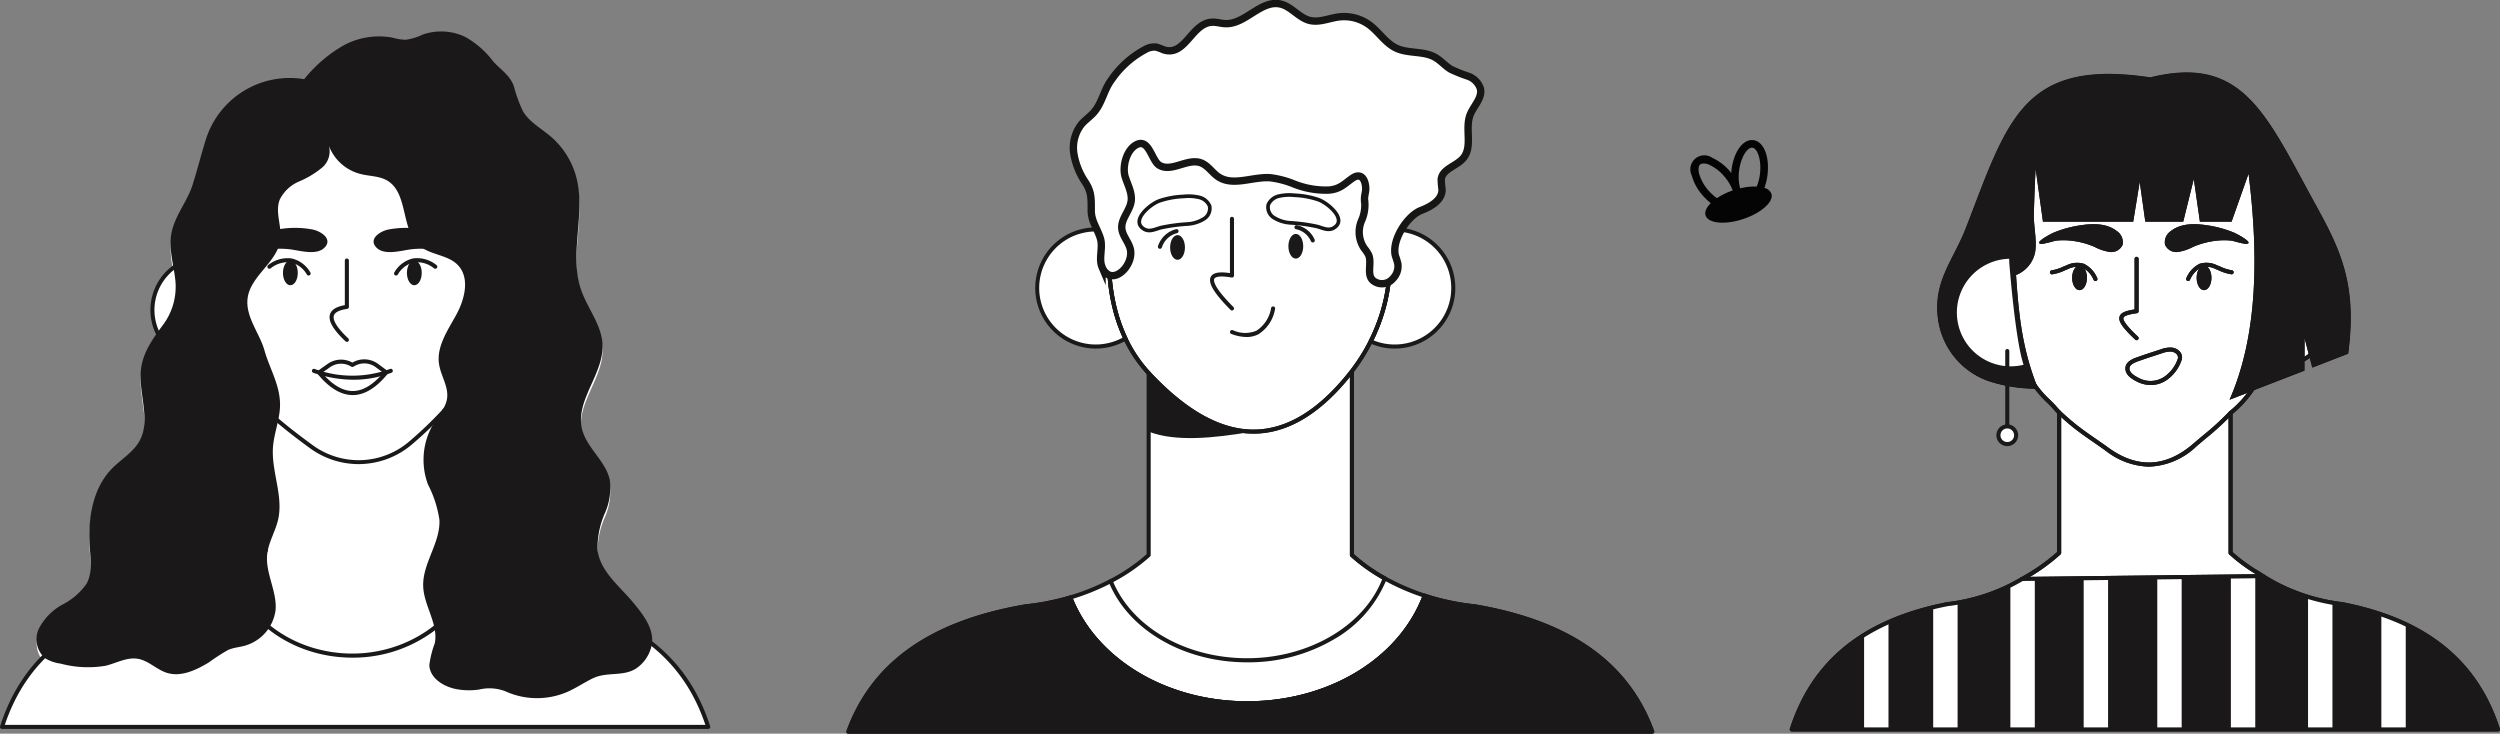 <svg xmlns="http://www.w3.org/2000/svg" width="339.205" height="99.547" viewBox="0 0 339.205 99.547">
  <rect x="0" y="0" width="339.205" height="99.547" fill="#808080" stroke="none"/>
  <g id="Group_1300" data-name="Group 1300" transform="translate(5605.833 755.267)">
    <g id="Group_1217" data-name="Group 1217" transform="translate(-5629.281 -1307.097)" style="mix-blend-mode: overlay;isolation: isolate">
      <g id="Group_933" data-name="Group 933" transform="translate(-2 296.682)">
        <g id="Group_917" data-name="Group 917">
          <path id="Path_818" data-name="Path 818" d="M121.62,353.754a22.877,22.877,0,0,0-7.69-11.339c-.045-1.814-1.322-3.442-2.468-4.842-1.89-2.309-4.6-4.317-4.941-7.281a11.693,11.693,0,0,1,1.05-5.085,8.449,8.449,0,0,0,.621-4.344c-.515-2.605-3.145-4.365-3.773-6.946-.946-3.888,2.968-7.485,2.782-11.482-.125-2.674-2.045-4.893-2.914-7.425-1.648-4.8.619-10.194-.607-15.12a11,11,0,0,0-3.491-5.655c-1.3-1.113-2.9-1.962-3.78-3.427a19.316,19.316,0,0,1-1.243-3.428c-.571-1.551-1.852-2.252-2.865-3.424a12.026,12.026,0,0,0-3.719-3.241,7.536,7.536,0,0,0-5.769-.325,8.03,8.03,0,0,1-2.328.707,7.651,7.651,0,0,1-1.827-.3,10.083,10.083,0,0,0-6.64,1.088,18.961,18.961,0,0,0-5.3,4.558,11.919,11.919,0,0,0-13.338,8.175c-.649,2.062-1.16,4.162-1.819,6.207-.741,2.3-2.447,4.205-2.868,6.615a11.725,11.725,0,0,0,.2,4.011,7.267,7.267,0,0,0-1.97,9.211,11.651,11.651,0,0,0-2.3,4.839c-.528,3.347,1.4,7.051-.235,10.02-.857,1.557-2.5,2.485-3.745,3.758-2.67,2.738-3.285,6.9-3.008,10.715.121,1.669.362,3.457-.445,4.923a9.1,9.1,0,0,1-3.342,2.855,7.821,7.821,0,0,0-3.083,3.152,3.617,3.617,0,0,0,.284,3.568,23.466,23.466,0,0,0-5.393,9.264.081.081,0,0,0,.011.072.082.082,0,0,0,.066.033h95.819a.081.081,0,0,0,.077-.105Z" fill="#fff"/>
        </g>
        <g id="Group_918" data-name="Group 918">
          <ellipse id="Ellipse_60" data-name="Ellipse 60" cx="1.006" cy="1.676" rx="1.006" ry="1.676" transform="translate(80.659 290.499)" fill="#1a1818"/>
        </g>
        <g id="Group_919" data-name="Group 919">
          <path id="Path_819" data-name="Path 819" d="M89.654,333.253a.276.276,0,0,1-.148-.043,21.516,21.516,0,0,1-3.956-3.195.279.279,0,0,1-.077-.192v-18.98a.276.276,0,0,1,.552,0v18.868a21.026,21.026,0,0,0,3.778,3.033.276.276,0,0,1-.149.509Z" fill="#1a1818"/>
        </g>
        <g id="Group_920" data-name="Group 920">
          <path id="Path_820" data-name="Path 820" d="M56.985,333.637a.276.276,0,0,1-.141-.514,21.625,21.625,0,0,0,4.4-3.412V310.772a.276.276,0,0,1,.553,0v19.051a.276.276,0,0,1-.078.192,22.088,22.088,0,0,1-4.59,3.583A.278.278,0,0,1,56.985,333.637Z" fill="#1a1818"/>
        </g>
        <g id="Group_921" data-name="Group 921">
          <path id="Path_821" data-name="Path 821" d="M74.113,318.12A11.2,11.2,0,0,1,67.562,316c-1.772-1.284-3.344-2.508-4.673-3.639-.55-.466-1.076-.933-1.561-1.387-.1-.094-.33-.341-.624-.685a30.733,30.733,0,0,1-4.216-6.621,22.536,22.536,0,0,1-2.284-9.741l-.057-3.828-.268-14.171a.277.277,0,0,1,.553-.01L54.7,290.09l.057,3.835a22.013,22.013,0,0,0,2.233,9.509,30.065,30.065,0,0,0,4.136,6.5c.3.348.51.574.581.641.478.447,1,.908,1.541,1.369,1.318,1.122,2.879,2.337,4.639,3.612a10.553,10.553,0,0,0,13.155-.567,52.419,52.419,0,0,0,4.5-4.327l.094-.1a22.86,22.86,0,0,0,4.42-7.027,32.266,32.266,0,0,0,2.247-9.616l.056-3.847.268-14.151a.276.276,0,0,1,.276-.271h.005a.276.276,0,0,1,.271.281l-.267,14.15-.057,3.855v.019a32.809,32.809,0,0,1-2.287,9.791,23.425,23.425,0,0,1-4.533,7.2c-.037.038-.065.067-.082.086A53.126,53.126,0,0,1,81.4,315.4a11.18,11.18,0,0,1-6.815,2.707C74.429,318.117,74.271,318.12,74.113,318.12Z" fill="#1a1818"/>
        </g>
        <g id="Group_922" data-name="Group 922">
          <path id="Path_822" data-name="Path 822" d="M121.543,354.054H25.724a.276.276,0,0,1-.263-.36c3-9.353,9.989-14.976,21.363-17.19l.02,0a25.641,25.641,0,0,0,5.232-1.185,25.178,25.178,0,0,0,4.768-2.192.274.274,0,0,1,.235-.023.28.28,0,0,1,.166.167c2.247,6.313,8.681,10.554,16.01,10.554,7.413,0,14.048-4.495,16.136-10.93a.276.276,0,0,1,.411-.148,24.908,24.908,0,0,0,4.719,2.333,25.718,25.718,0,0,0,5.9,1.424l.02,0c11.374,2.214,18.362,7.837,21.365,17.19a.276.276,0,0,1-.263.36ZM26.1,353.5h95.056c-3-8.925-9.812-14.309-20.815-16.454A26.224,26.224,0,0,1,94.33,335.6a25.425,25.425,0,0,1-4.526-2.2,16.029,16.029,0,0,1-6.065,7.779,18.368,18.368,0,0,1-10.484,3.2c-7.441,0-13.992-4.249-16.415-10.608a25.763,25.763,0,0,1-4.586,2.073,26.152,26.152,0,0,1-5.335,1.209C35.915,339.193,29.1,344.578,26.1,353.5Z" fill="#1a1818"/>
        </g>
        <g id="Group_923" data-name="Group 923">
          <path id="Path_823" data-name="Path 823" d="M53.326,304.686a7.475,7.475,0,1,1,1.139-14.864.277.277,0,0,1,.234.269l.057,3.834a22.013,22.013,0,0,0,2.233,9.509.277.277,0,0,1-.119.361A7.5,7.5,0,0,1,53.326,304.686Zm0-14.4a6.923,6.923,0,1,0,3.051,13.138,22.412,22.412,0,0,1-2.173-9.5l-.054-3.59A7.01,7.01,0,0,0,53.326,290.289Z" fill="#1a1818"/>
        </g>
        <g id="Group_924" data-name="Group 924">
          <path id="Path_824" data-name="Path 824" d="M72.513,301.532a.275.275,0,0,1-.189-.075c-1.689-1.592-2.376-2.791-2.1-3.665.2-.632.859-1.038,2.011-1.24V290.5a.276.276,0,0,1,.552,0v6.289a.276.276,0,0,1-.237.273c-1.053.151-1.659.453-1.8.9s.085,1.337,1.951,3.1a.276.276,0,0,1-.19.477Z" fill="#1a1818"/>
        </g>
        <g id="Group_925" data-name="Group 925">
          <path id="Path_825" data-name="Path 825" d="M73.413,306.674a17.137,17.137,0,0,1-5.456-.947.276.276,0,0,1,.175-.524,14.768,14.768,0,0,0,10.241,0,.276.276,0,0,1,.195.517A14.5,14.5,0,0,1,73.413,306.674Z" fill="#1a1818"/>
        </g>
        <g id="Group_926" data-name="Group 926">
          <path id="Path_826" data-name="Path 826" d="M73.305,308.753c-1.6,0-3.208-.974-4.783-2.895a.283.283,0,0,1-.06-.213.277.277,0,0,1,.115-.188l1.333-.938a3.146,3.146,0,0,1,3.353-.174l.093-.051a3.162,3.162,0,0,1,3.4.233l1.254.934a.274.274,0,0,1,.05.395c-1.556,1.919-3.154,2.893-4.75,2.9Zm-4.164-3.017c1.4,1.636,2.8,2.465,4.164,2.465h.009c1.361,0,2.753-.835,4.138-2.471l-1.021-.76a2.609,2.609,0,0,0-2.809-.192l-.231.127a.278.278,0,0,1-.28-.008,2.6,2.6,0,0,0-2.883.074Z" fill="#1a1818"/>
        </g>
        <g id="Group_927" data-name="Group 927">
          <path id="Path_827" data-name="Path 827" d="M79.189,292.531a.271.271,0,0,1-.151-.045.276.276,0,0,1-.08-.382,3.941,3.941,0,0,1,2.539-1.892,4.164,4.164,0,0,1,3.171.9.276.276,0,0,1-.323.448,3.626,3.626,0,0,0-2.748-.806,3.409,3.409,0,0,0-2.177,1.651A.277.277,0,0,1,79.189,292.531Z" fill="#1a1818"/>
        </g>
        <g id="Group_928" data-name="Group 928">
          <ellipse id="Ellipse_61" data-name="Ellipse 61" cx="1.006" cy="1.676" rx="1.006" ry="1.676" transform="translate(63.84 290.499)" fill="#1a1818"/>
        </g>
        <g id="Group_929" data-name="Group 929">
          <path id="Path_828" data-name="Path 828" d="M67.321,292.531a.277.277,0,0,1-.231-.124,3.409,3.409,0,0,0-2.177-1.651,3.626,3.626,0,0,0-2.748.806.276.276,0,1,1-.323-.448,4.163,4.163,0,0,1,3.171-.9,3.941,3.941,0,0,1,2.539,1.892.276.276,0,0,1-.08.382A.271.271,0,0,1,67.321,292.531Z" fill="#1a1818"/>
        </g>
        <g id="Group_930" data-name="Group 930">
          <path id="Path_829" data-name="Path 829" d="M81.342,288.962a11.868,11.868,0,0,1,4.8.477,1.372,1.372,0,0,0,1.07.053.871.871,0,0,0,.223-1.16,2.257,2.257,0,0,0-1-.821,12.79,12.79,0,0,0-8.3-1.22c-1.093.219-2.785,1.287-1.584,2.474C77.667,289.87,80.012,289.1,81.342,288.962Z" fill="#1a1818"/>
        </g>
        <g id="Group_931" data-name="Group 931">
          <path id="Path_830" data-name="Path 830" d="M64.669,288.962a11.872,11.872,0,0,0-4.8.477,1.372,1.372,0,0,1-1.07.053.872.872,0,0,1-.223-1.16,2.26,2.26,0,0,1,1-.821,12.787,12.787,0,0,1,8.3-1.22c1.094.219,2.785,1.287,1.584,2.474C68.344,289.87,66,289.1,64.669,288.962Z" fill="#1a1818"/>
        </g>
        <g id="Group_932" data-name="Group 932">
          <path id="Path_831" data-name="Path 831" d="M111.462,337.023c-1.89-2.309-4.6-4.317-4.941-7.281a11.693,11.693,0,0,1,1.05-5.085,8.449,8.449,0,0,0,.621-4.344c-.515-2.6-3.145-4.365-3.773-6.946-.946-3.888,2.968-7.485,2.782-11.482-.125-2.674-2.045-4.893-2.914-7.425-1.648-4.8.619-10.194-.607-15.12a11,11,0,0,0-3.491-5.655c-1.3-1.113-2.9-1.962-3.78-3.427a19.315,19.315,0,0,1-1.243-3.428c-.571-1.551-1.852-2.252-2.865-3.424a12.026,12.026,0,0,0-3.719-3.241,7.536,7.536,0,0,0-5.769-.325,8.03,8.03,0,0,1-2.328.707,7.65,7.65,0,0,1-1.827-.3,10.083,10.083,0,0,0-6.64,1.088,18.961,18.961,0,0,0-5.3,4.558,11.919,11.919,0,0,0-13.338,8.175c-.649,2.062-1.16,4.162-1.819,6.207-.741,2.295-2.447,4.2-2.868,6.615-.363,2.082.327,4.186.547,6.288a8.636,8.636,0,0,1-1.623,5.981c-1.309,1.764-2.658,3.622-3,5.792-.528,3.347,1.4,7.051-.235,10.02-.857,1.557-2.5,2.485-3.745,3.758-2.67,2.738-3.285,6.9-3.008,10.715.121,1.669.362,3.457-.445,4.923a9.1,9.1,0,0,1-3.342,2.855,7.82,7.82,0,0,0-3.083,3.152,3.4,3.4,0,0,0,.78,4.061,5.159,5.159,0,0,0,2.124.751,14.282,14.282,0,0,0,6.132.291c1.46-.362,2.884-1.193,4.366-.94,1.44.246,2.53,1.461,3.924,1.9,1.931.609,3.977-.374,5.712-1.417a26.09,26.09,0,0,1,2.6-1.684c.865-.385,1.834-.372,2.718-.726a5.8,5.8,0,0,0,3.723-4.673c.222-2.562-1.41-5.027-1.136-7.584.176-1.648,1.125-3.115,1.487-4.732.723-3.223-.949-6.534-.7-9.827.137-1.812.852-3.546.946-5.361.147-2.844-1.375-5.15-2.111-7.767-.651-2.318-2.635-4.579-2.272-7.119.43-3.01,4.015-4.816,4.428-7.829.25-1.829-.748-3.766-.076-5.486a5.18,5.18,0,0,1,2.621-2.46,12.583,12.583,0,0,0,3.135-1.889,2.9,2.9,0,0,0,.788-3.326,6.2,6.2,0,0,0,4.458,4.207c1.191.3,2.495.257,3.558.87,2.938,1.7,1.815,6.7,4.414,8.878,1.485,1.246,3.8,1.189,5.163,2.57,1.695,1.721.986,4.625-.17,6.746s-2.706,4.313-2.356,6.7c.234,1.6,1.317,3.075,1.094,4.673-.187,1.334-1.232,2.357-1.9,3.524a9.6,9.6,0,0,0-.692,8.162,15.2,15.2,0,0,1,1.553,4.8c.15,3.128-2.335,5.928-2.2,9.057.112,2.636,2.082,5.089,1.571,7.678A13.027,13.027,0,0,0,83.7,345.4c.08,1.811,2.018,2.974,3.806,3.275a9.546,9.546,0,0,0,2.932.036,5.973,5.973,0,0,1,3.947.391,10.367,10.367,0,0,0,8.045-.078c1.194-.524,2.277-1.272,3.452-1.839,1.926-.929,4.121-.194,5.882-1.341a5.014,5.014,0,0,0,2-2.733C114.468,340.8,112.865,338.738,111.462,337.023Z" fill="#1a1818"/>
        </g>
      </g>
      <g id="Group_1033" data-name="Group 1033" transform="translate(-641.899 417)">
        <g id="Group_1010" data-name="Group 1010">
          <path id="Path_899" data-name="Path 899" d="M865.447,217.1a32.924,32.924,0,0,1-6.788-1.439,30.41,30.41,0,0,1-5.431-2.359,23.9,23.9,0,0,1-4.445-3.153V185.455h-.214a25.321,25.321,0,0,0,2.753-4.307,7.944,7.944,0,1,0,4.149-15.138,6.147,6.147,0,0,1,2.711-2.636c1.31-.5,2.8-1.365,2.826-2.769a13.719,13.719,0,0,1-.116-1.453c.177-1.42,2.1-1.778,3.013-2.883,1.27-1.542.193-3.946.893-5.816.457-1.222,1.677-2.278,1.419-3.556a2.661,2.661,0,0,0-1.688-1.729,19.369,19.369,0,0,1-2.331-.934c-.771-.458-1.358-1.182-2.138-1.623-1.583-.9-3.631-.47-5.276-1.246-1.456-.687-2.342-2.187-3.634-3.148a5.793,5.793,0,0,0-4.124-1.089c-1.342.166-2.682.806-3.994.474-1.479-.374-2.472-1.891-3.962-2.223-2.644-.588-4.769,2.78-7.475,2.665-.558-.024-1.1-.2-1.662-.2-2.907-.012-3.7,4.717-6.7,3.754a8.606,8.606,0,0,0-1-.373,2.488,2.488,0,0,0-1.528.342,12.927,12.927,0,0,0-4.547,4.083c-1.033,1.359-1.259,3.127-2.391,4.423-.514.588-1.181,1.03-1.687,1.625a5.149,5.149,0,0,0-1.032,3.984,9.684,9.684,0,0,0,1.57,3.9c.859,1.342.786,2.252.79,3.852a6.031,6.031,0,0,0,.756,2.534c-.047,0-.094,0-.141,0a7.944,7.944,0,1,0,4.022,14.795,18.52,18.52,0,0,0,3.155,4.7v24.691a24.481,24.481,0,0,1-5.159,3.537,30.951,30.951,0,0,1-5.487,2.217c-.271.081-.544.157-.821.232-.076.021-.153.04-.23.06-.2.054-.408.1-.614.155l-.273.065c-.2.046-.393.089-.591.132l-.293.062c-.185.038-.373.073-.561.108-.337.063-.676.122-1.019.175l-.127.019c-.2.029-.39.056-.587.082l-.183.024q-.359.045-.721.083c-.3.052-.593.1-.886.16l-.188.035c-.271.052-.541.1-.807.159l-.057.011-.057.012q-.531.111-1.048.229l-.1.021q-.523.121-1.031.25l-.121.03c-.332.085-.658.173-.981.263l-.133.037c-.318.089-.631.182-.94.276l-.138.042q-.459.143-.9.292l-.134.045q-.445.151-.878.309l-.123.045c-.289.107-.575.217-.856.328l-.108.044q-.426.171-.839.349l-.085.037c-.281.123-.558.247-.83.375l-.055.026q-.422.2-.828.4l-.014.007q-.837.425-1.615.884l-.024.014c-.25.147-.494.3-.734.45l-.051.032c-.233.148-.462.3-.687.453l-.065.045c-.221.151-.437.3-.65.461l-.071.052q-.315.232-.618.472l-.071.056c-.2.16-.4.321-.591.485l-.067.057c-.193.165-.383.333-.569.5l-.057.053c-.188.172-.371.346-.551.523l-.044.043c-.183.181-.363.364-.538.549l-.024.025q-.549.582-1.047,1.192l0,0q-.243.3-.475.6l-.027.035q-.222.294-.434.594l-.041.058c-.137.2-.271.393-.4.592l-.047.072c-.128.2-.252.4-.373.6l-.05.081c-.12.2-.236.4-.35.6l-.047.086c-.113.2-.223.407-.329.613l-.044.085q-.159.312-.311.628l-.037.078c-.1.215-.2.431-.295.649l-.028.064q-.145.336-.282.677l-.016.04q-.141.354-.273.714H889.527C886.466,225.725,879.471,219.5,865.447,217.1Z" fill="#fff"/>
        </g>
        <g id="Group_1032" data-name="Group 1032">
          <g id="Group_1011" data-name="Group 1011">
            <path id="Path_900" data-name="Path 900" d="M832.513,176.958a.274.274,0,0,1-.2-.081c-2.25-2.257-3.1-3.681-2.686-4.481.3-.569,1.129-.732,2.6-.508v-7.362a.276.276,0,1,1,.552,0v7.688a.276.276,0,0,1-.324.272c-1.864-.332-2.259.005-2.343.165-.128.245-.132,1.109,2.587,3.836a.276.276,0,0,1-.2.471Z" fill="#1a1818"/>
          </g>
          <g id="Group_1012" data-name="Group 1012">
            <path id="Path_901" data-name="Path 901" d="M834.484,180.556a6.011,6.011,0,0,1-2.067-.416.276.276,0,0,1,.192-.518,3.944,3.944,0,0,0,3.229.07,4.523,4.523,0,0,0,1.977-3.079.276.276,0,0,1,.535.138,5.035,5.035,0,0,1-2.256,3.431A3.431,3.431,0,0,1,834.484,180.556Z" fill="#1a1818"/>
          </g>
          <g id="Group_1013" data-name="Group 1013">
            <ellipse id="Ellipse_70" data-name="Ellipse 70" cx="1.006" cy="1.676" rx="1.006" ry="1.676" transform="translate(840.159 166.566)" fill="#1a1818"/>
          </g>
          <g id="Group_1014" data-name="Group 1014">
            <ellipse id="Ellipse_71" data-name="Ellipse 71" cx="1.006" cy="1.676" rx="1.006" ry="1.676" transform="translate(824.112 166.728)" fill="#1a1818"/>
          </g>
          <g id="Group_1015" data-name="Group 1015">
            <path id="Path_902" data-name="Path 902" d="M826.484,165.224a4.764,4.764,0,0,0,2.192-.688,1.644,1.644,0,0,0,.783-1.777,2.053,2.053,0,0,0-1.479-1.165,6.454,6.454,0,0,0-2.088-.106,11.454,11.454,0,0,0-3.3.62c-1.236.476-3.93,2.709-1.98,3.827.72.413,1.524-.028,2.234-.215A23.731,23.731,0,0,1,826.484,165.224Z" fill="#fff" stroke="#161615" stroke-miterlimit="10" stroke-width="0.5"/>
          </g>
          <g id="Group_1016" data-name="Group 1016">
            <path id="Path_903" data-name="Path 903" d="M840.409,165.062a4.76,4.76,0,0,1-2.191-.688,1.644,1.644,0,0,1-.784-1.777,2.056,2.056,0,0,1,1.479-1.165,6.455,6.455,0,0,1,2.088-.106,11.448,11.448,0,0,1,3.3.62c1.237.476,3.931,2.709,1.981,3.827-.721.413-1.524-.028-2.235-.215A23.715,23.715,0,0,0,840.409,165.062Z" fill="#fff" stroke="#161615" stroke-miterlimit="10" stroke-width="0.5"/>
          </g>
          <g id="Group_1017" data-name="Group 1017">
            <path id="Path_904" data-name="Path 904" d="M822.729,168.588a.291.291,0,0,1-.082-.012.277.277,0,0,1-.182-.346,3.453,3.453,0,0,1,2.454-2.3.276.276,0,1,1,.129.537,2.892,2.892,0,0,0-2.055,1.929A.277.277,0,0,1,822.729,168.588Z" fill="#1a1818"/>
          </g>
          <g id="Group_1018" data-name="Group 1018">
            <path id="Path_905" data-name="Path 905" d="M843.471,167.73a.276.276,0,0,1-.255-.169,2.809,2.809,0,0,0-2.012-1.629.276.276,0,0,1,.1-.543,3.331,3.331,0,0,1,2.418,1.958.276.276,0,0,1-.148.361A.269.269,0,0,1,843.471,167.73Z" fill="#1a1818"/>
          </g>
          <g id="Group_1019" data-name="Group 1019">
            <path id="Path_906" data-name="Path 906" d="M889.527,234.1H780.456c2.915-7.981,9.405-14.012,22.14-16.639q.945-.2,1.938-.365,1.2-.123,2.346-.327a33.26,33.26,0,0,0,3.674-.87c3.272,8.329,12.783,14.354,24.006,14.354a29.779,29.779,0,0,0,10.4-1.84,26.956,26.956,0,0,0,3.936-1.831,21.589,21.589,0,0,0,9.764-10.925,32.924,32.924,0,0,0,6.788,1.439C879.471,219.5,886.466,225.725,889.527,234.1Z" fill="#1a1818"/>
          </g>
          <g id="Group_1020" data-name="Group 1020">
            <path id="Path_907" data-name="Path 907" d="M853.227,213.575a.274.274,0,0,1-.134-.035,24.091,24.091,0,0,1-4.5-3.19.276.276,0,0,1-.09-.2V185.455a.276.276,0,0,1,.552,0v24.568a23.687,23.687,0,0,0,4.3,3.035.276.276,0,0,1-.135.517Z" fill="#1a1818"/>
          </g>
          <g id="Group_1021" data-name="Group 1021">
            <path id="Path_908" data-name="Path 908" d="M816.041,213.959a.276.276,0,0,1-.128-.521,24.479,24.479,0,0,0,5.011-3.415V185.455a.276.276,0,0,1,.552,0v24.691a.274.274,0,0,1-.09.2,24.931,24.931,0,0,1-5.218,3.578A.277.277,0,0,1,816.041,213.959Z" fill="#1a1818"/>
          </g>
          <g id="Group_1022" data-name="Group 1022">
            <path id="Path_909" data-name="Path 909" d="M834.561,230.53a29.068,29.068,0,0,1-15.129-4.094A21.6,21.6,0,0,1,810.3,216a.277.277,0,0,1,.178-.366,30.7,30.7,0,0,0,5.438-2.2.277.277,0,0,1,.384.142c2.56,6.318,9.9,10.564,18.264,10.564,8.459,0,16.029-4.5,18.408-10.941a.276.276,0,0,1,.393-.145,30.111,30.111,0,0,0,5.383,2.338.272.272,0,0,1,.163.143.278.278,0,0,1,.01.217,21.762,21.762,0,0,1-9.107,10.6A29.024,29.024,0,0,1,834.561,230.53Zm-23.638-14.453c3.428,8.327,12.882,13.9,23.638,13.9,10.9,0,20.4-5.673,23.736-14.147a30.765,30.765,0,0,1-4.925-2.136,16.5,16.5,0,0,1-6.912,7.813,22.948,22.948,0,0,1-11.9,3.189c-8.464,0-15.916-4.259-18.66-10.63A31.276,31.276,0,0,1,810.923,216.077Z" fill="#1a1818"/>
          </g>
          <g id="Group_1023" data-name="Group 1023">
            <path id="Path_910" data-name="Path 910" d="M835.428,193.666h-.135c-4.59-.05-9.4-2.749-14.3-8.022a18.782,18.782,0,0,1-3.2-4.77,22.251,22.251,0,0,1-1.389-3.823,26.48,26.48,0,0,1-.85-6.752V148.272a.277.277,0,0,1,.276-.277h38.1a.276.276,0,0,1,.276.277V170.3a24.094,24.094,0,0,1-1.083,7.124,24.99,24.99,0,0,1-1.558,3.851,25.8,25.8,0,0,1-2.783,4.354C844.568,190.962,840.074,193.666,835.428,193.666Zm-19.319-45.118V170.3a25.909,25.909,0,0,0,.832,6.61,21.683,21.683,0,0,0,1.354,3.728,18.249,18.249,0,0,0,3.108,4.632c4.788,5.156,9.464,7.8,13.9,7.845h.128c4.47,0,8.818-2.633,12.925-7.829a25.02,25.02,0,0,0,2.723-4.26,24.364,24.364,0,0,0,1.524-3.765,23.53,23.53,0,0,0,1.059-6.961v-21.75Z" fill="#1a1818"/>
          </g>
          <g id="Group_1024" data-name="Group 1024">
            <path id="Path_911" data-name="Path 911" d="M814.023,182.125A8.22,8.22,0,1,1,815.9,165.9a.275.275,0,0,1,.213.268V170.3a25.909,25.909,0,0,0,.832,6.61,21.683,21.683,0,0,0,1.354,3.728.277.277,0,0,1-.11.357A8.206,8.206,0,0,1,814.023,182.125Zm0-15.889a7.668,7.668,0,1,0,3.664,14.4,22.418,22.418,0,0,1-1.28-3.59,26.48,26.48,0,0,1-.85-6.752V166.39A7.7,7.7,0,0,0,814.023,166.236Z" fill="#1a1818"/>
          </g>
          <g id="Group_1025" data-name="Group 1025">
            <path id="Path_912" data-name="Path 912" d="M854.586,182.125a8.133,8.133,0,0,1-3.378-.725.277.277,0,0,1-.132-.376,24.457,24.457,0,0,0,1.523-3.765,23.53,23.53,0,0,0,1.059-6.961v-4.312a.276.276,0,0,1,.253-.275c.216-.018.443-.027.675-.027a8.22,8.22,0,0,1,0,16.441ZM851.7,181.01a7.6,7.6,0,0,0,2.887.562,7.668,7.668,0,0,0,0-15.336c-.128,0-.253,0-.376.009V170.3a24.094,24.094,0,0,1-1.083,7.124A24.928,24.928,0,0,1,851.7,181.01Z" fill="#1a1818"/>
          </g>
          <g id="Group_1026" data-name="Group 1026">
            <path id="Path_913" data-name="Path 913" d="M835.3,193.391c-5.431.923-10.5,1.4-14.1,0v-7.936c4.845,5.218,9.552,7.884,14.1,7.934Z" fill="#1a1818"/>
          </g>
          <g id="Group_1027" data-name="Group 1027">
            <path id="Path_914" data-name="Path 914" d="M889.527,234.377H780.456a.276.276,0,0,1-.259-.371c3.415-9.35,11.36-14.969,24.29-17.181l.019,0a32.707,32.707,0,0,0,5.969-1.188.276.276,0,0,1,.336.164c3.331,8.481,12.875,14.178,23.75,14.178,11.015,0,20.6-5.793,23.84-14.416a.276.276,0,0,1,.344-.165,32.668,32.668,0,0,0,6.731,1.427l.018,0c12.929,2.211,20.876,7.831,24.292,17.181a.276.276,0,0,1-.259.371Zm-108.673-.553H889.129c-3.417-8.922-11.181-14.307-23.719-16.453a33.255,33.255,0,0,1-6.587-1.37,21.838,21.838,0,0,1-9.012,10.36,29.989,29.989,0,0,1-30.379.075,21.661,21.661,0,0,1-9.041-10.2,33.335,33.335,0,0,1-5.819,1.135C792.032,219.518,784.269,224.9,780.854,233.824Z" fill="#1a1818"/>
          </g>
          <g id="Group_1028" data-name="Group 1028">
            <path id="Path_915" data-name="Path 915" d="M853.227,213.575a.274.274,0,0,1-.134-.035,24.091,24.091,0,0,1-4.5-3.19.276.276,0,0,1-.09-.2V185.455a.276.276,0,0,1,.552,0v24.568a23.687,23.687,0,0,0,4.3,3.035.276.276,0,0,1-.135.517Z" fill="#1a1818"/>
          </g>
          <g id="Group_1029" data-name="Group 1029">
            <path id="Path_916" data-name="Path 916" d="M835.428,193.666h-.135c-4.59-.05-9.4-2.749-14.3-8.022a18.782,18.782,0,0,1-3.2-4.77,22.251,22.251,0,0,1-1.389-3.823,26.48,26.48,0,0,1-.85-6.752V148.272a.277.277,0,0,1,.276-.277h38.1a.276.276,0,0,1,.276.277V170.3a24.094,24.094,0,0,1-1.083,7.124,24.99,24.99,0,0,1-1.558,3.851,25.8,25.8,0,0,1-2.783,4.354C844.568,190.962,840.074,193.666,835.428,193.666Zm-19.319-45.118V170.3a25.909,25.909,0,0,0,.832,6.61,21.683,21.683,0,0,0,1.354,3.728,18.249,18.249,0,0,0,3.108,4.632c4.788,5.156,9.464,7.8,13.9,7.845h.128c4.47,0,8.818-2.633,12.925-7.829a25.02,25.02,0,0,0,2.723-4.26,24.364,24.364,0,0,0,1.524-3.765,23.53,23.53,0,0,0,1.059-6.961v-21.75Z" fill="#1a1818"/>
          </g>
          <g id="Group_1030" data-name="Group 1030">
            <path id="Path_917" data-name="Path 917" d="M889.527,234.377H780.456a.276.276,0,0,1-.259-.371c3.415-9.35,11.36-14.969,24.29-17.181l.019,0a32.707,32.707,0,0,0,5.969-1.188.276.276,0,0,1,.336.164c3.331,8.481,12.875,14.178,23.75,14.178,11.015,0,20.6-5.793,23.84-14.416a.276.276,0,0,1,.344-.165,32.668,32.668,0,0,0,6.731,1.427l.018,0c12.929,2.211,20.876,7.831,24.292,17.181a.276.276,0,0,1-.259.371Zm-108.673-.553H889.129c-3.417-8.922-11.181-14.307-23.719-16.453a33.255,33.255,0,0,1-6.587-1.37,21.838,21.838,0,0,1-9.012,10.36,29.989,29.989,0,0,1-30.379.075,21.661,21.661,0,0,1-9.041-10.2,33.335,33.335,0,0,1-5.819,1.135C792.032,219.518,784.269,224.9,780.854,233.824Z" fill="#1a1818"/>
          </g>
          <g id="Group_1031" data-name="Group 1031">
            <path id="Path_918" data-name="Path 918" d="M815.729,172.1c1.436.73,3.471-1.66,2.963-3.547-.259-.962-1.064-1.75-1.137-2.744-.1-1.3,1.075-2.358,1.266-3.644.168-1.133-.444-2.215-.794-3.306-.439-1.364.132-3.681,1.521-4.4,1.706-.883,2.042,2.16,3.1,2.793,1.657.993,3.817-.988,5.632-.33.961.348,1.525,1.339,2.375,1.9,1.987,1.32,4.627-.03,7.008.12a12.554,12.554,0,0,1,3.247.847,11.723,11.723,0,0,0,4.749.831c1.542-.131,2.11-.865,3.193-1.614,1.161-.8,1.727.148,1.8,1.289.035.54-.187,1.053-.166,1.606a5.264,5.264,0,0,1-.424,2.917,3.925,3.925,0,0,0,.367,3.679,5.5,5.5,0,0,1,.607.9c.485,1.1-.295,2.639.577,3.47a1.918,1.918,0,0,0,2.727-.238,2.39,2.39,0,0,0,.67-2.011,9.4,9.4,0,0,0-.314-1.023c-.6-2.047,1.524-5.466,3.488-6.224,1.31-.5,2.8-1.365,2.826-2.769a13.719,13.719,0,0,1-.116-1.453c.177-1.42,2.1-1.778,3.013-2.883,1.27-1.542.193-3.946.893-5.816.457-1.222,1.677-2.278,1.419-3.556a2.661,2.661,0,0,0-1.688-1.729,19.369,19.369,0,0,1-2.331-.934c-.771-.458-1.358-1.182-2.138-1.623-1.583-.9-3.631-.47-5.276-1.246-1.456-.687-2.342-2.187-3.634-3.148a5.793,5.793,0,0,0-4.124-1.089c-1.342.166-2.682.806-3.994.474-1.479-.374-2.472-1.891-3.962-2.223-2.644-.588-4.769,2.78-7.475,2.665-.558-.024-1.1-.2-1.662-.2-2.907-.012-3.7,4.717-6.7,3.754a8.606,8.606,0,0,0-1-.373,2.488,2.488,0,0,0-1.528.342,12.927,12.927,0,0,0-4.547,4.083c-1.033,1.359-1.259,3.127-2.391,4.423-.514.588-1.181,1.03-1.687,1.625a5.149,5.149,0,0,0-1.032,3.984,9.684,9.684,0,0,0,1.57,3.9c.859,1.342.785,2.252.79,3.852,0,1.418.873,2.484,1.252,3.789.354,1.22-.266,2.705.211,3.837A1.957,1.957,0,0,0,815.729,172.1Z" fill="#fff" stroke="#161615" stroke-miterlimit="10" stroke-width="1"/>
          </g>
        </g>
      </g>
      <g id="Group_1103" data-name="Group 1103" transform="translate(-640.781 416)">
        <g id="Group_1052" data-name="Group 1052">
          <path id="Path_934" data-name="Path 934" d="M1003.311,234.752c-2.989-9.309-9.948-14.907-21.289-17.114a25.826,25.826,0,0,1-5.926-1.43,25.049,25.049,0,0,1-4.738-2.342l0,0-.566-.358a22.34,22.34,0,0,1-3.751-2.725V191.937c.037-.032.09-.075.15-.123a12.515,12.515,0,0,0,2.654-2.948l7.075-2.739v-1.4a7.286,7.286,0,0,0,.669-.427l.37,1.431,4.89-1.893c1.269-9.509-1.111-14.21-4.439-20.267-6.746-12.273-9.848-20.354-22.425-17.244-17.383-2.614-19.4,5.909-25.034,20.435-1.707,4.4-4.437,7.182-3.794,12.291a10.387,10.387,0,0,0,6.98,8.54,17.872,17.872,0,0,0,2.284.6v5.332l0,.015a1.361,1.361,0,1,0,.318,0l0-.015v-5.271a21.245,21.245,0,0,0,3.694.331,16.509,16.509,0,0,0,1.661,1.833c.3.3.569.559.795.825.273.321.463.524.563.625v18.918a26.25,26.25,0,0,1-4.939,3.464h0a25.16,25.16,0,0,1-4.789,2.2,25.851,25.851,0,0,1-5.267,1.192c-11.33,2.205-18.289,7.8-21.276,17.112a.162.162,0,0,0,.023.145.164.164,0,0,0,.131.067h95.819a.162.162,0,0,0,.154-.212Z" fill="#fff"/>
        </g>
        <g id="Group_1053" data-name="Group 1053">
          <ellipse id="Ellipse_74" data-name="Ellipse 74" cx="1.006" cy="1.676" rx="1.006" ry="1.676" transform="translate(962.273 171.847)" fill="#1a1818"/>
        </g>
        <g id="Group_1054" data-name="Group 1054">
          <path id="Path_935" data-name="Path 935" d="M971.269,214.276a.268.268,0,0,1-.148-.043l-.564-.356a22.06,22.06,0,0,1-3.879-2.839.277.277,0,0,1-.077-.191v-18.98a.276.276,0,0,1,.553,0v18.867a22.62,22.62,0,0,0,3.7,2.676l.565.357a.276.276,0,0,1-.148.509Z" fill="#1a1818"/>
        </g>
        <g id="Group_1055" data-name="Group 1055">
          <path id="Path_936" data-name="Path 936" d="M938.6,214.66a.276.276,0,0,1-.142-.513,26.537,26.537,0,0,0,4.884-3.413V191.8a.276.276,0,1,1,.552,0v19.051a.277.277,0,0,1-.077.191,26.083,26.083,0,0,1-5.077,3.584A.273.273,0,0,1,938.6,214.66Z" fill="#1a1818"/>
        </g>
        <g id="Group_1056" data-name="Group 1056">
          <path id="Path_937" data-name="Path 937" d="M955.8,199.147a9.906,9.906,0,0,1-5.815-2.124c-.486-.352-1-.711-1.552-1.09-1.19-.825-2.421-1.677-3.445-2.548-.551-.467-1.076-.934-1.56-1.388-.1-.093-.331-.341-.624-.685-.223-.262-.485-.519-.788-.818a14.193,14.193,0,0,1-3.266-4.506,5.328,5.328,0,0,1-.224-.577c-1.155-3.46-1.923-13.521-1.955-13.947v-.016l-.267-14.172a.277.277,0,0,1,.271-.281h.005a.276.276,0,0,1,.276.271l.267,14.164c.026.332.808,10.45,1.928,13.806a4.752,4.752,0,0,0,.2.518,13.535,13.535,0,0,0,3.153,4.346c.3.295.583.574.821.854.3.347.51.573.582.64.477.447.995.908,1.54,1.37,1,.853,2.222,1.7,3.4,2.515.55.381,1.07.741,1.561,1.1,3.932,2.848,7.813,2.657,11.535-.567.406-.352.826-.705,1.271-1.079a37.268,37.268,0,0,0,3.556-3.248,2.31,2.31,0,0,1,.24-.209,14.323,14.323,0,0,0,4.274-6.107c.018-.043.037-.093.055-.144.992-2.706,2.2-13.386,2.249-13.819l.008-.454.259-13.683a.276.276,0,0,1,.276-.271h.005a.276.276,0,0,1,.271.281l-.267,14.149,0,.026c-.05.454-1.25,11.151-2.279,13.958-.019.056-.042.113-.063.165a14.865,14.865,0,0,1-4.438,6.328c-.074.06-.158.129-.178.15a37.656,37.656,0,0,1-3.611,3.3c-.443.372-.861.724-1.264,1.073A9.779,9.779,0,0,1,955.8,199.147Z" fill="#1a1818"/>
        </g>
        <g id="Group_1057" data-name="Group 1057">
          <path id="Path_938" data-name="Path 938" d="M1003.216,234.8H907.4a22.582,22.582,0,0,1,9.753-12.777,27.17,27.17,0,0,1,3.311-1.752,35.355,35.355,0,0,1,6.065-2.032q.982-.241,2.022-.442.652-.078,1.289-.185a26.036,26.036,0,0,0,4-1.013A25.527,25.527,0,0,0,937,215.285c.574-.283,1.126-.585,1.655-.9l1.656-.019,6.632-.078,3.309-.039,6.676-.079,3.311-.039,6.674-.078,3.311-.039,1.1-.013a25.226,25.226,0,0,0,4.772,2.36q.635.235,1.293.44a25.732,25.732,0,0,0,3.311.8c.447.08.9.146,1.359.2a40.42,40.42,0,0,1,5.273,1.379,31.42,31.42,0,0,1,3.309,1.32A22.741,22.741,0,0,1,1003.216,234.8Z" fill="#1a1818"/>
        </g>
        <g id="Group_1058" data-name="Group 1058">
          <path id="Path_939" data-name="Path 939" d="M954.127,181.987a.277.277,0,0,1-.189-.075c-1.747-1.648-2.322-2.5-2.12-3.134.175-.553.878-.784,2.033-.964v-6.86a.276.276,0,0,1,.553,0v7.1a.276.276,0,0,1-.237.273c-.51.073-1.7.244-1.823.619-.172.543,1.443,2.065,1.973,2.565a.276.276,0,0,1-.19.477Z" fill="#1a1818"/>
        </g>
        <g id="Group_1059" data-name="Group 1059">
          <path id="Path_940" data-name="Path 940" d="M973.255,185.8a7.568,7.568,0,0,1-1.819-.22.276.276,0,0,1-.192-.363c.99-2.7,2.2-13.383,2.247-13.816l.008-.454a.273.273,0,0,1,.089-.2.28.28,0,0,1,.206-.072,7.572,7.572,0,0,1-.539,15.124Zm-1.392-.69a7.02,7.02,0,1,0,2.183-13.856l0,.169,0,.026C973.992,171.89,972.867,181.919,971.863,185.112Z" fill="#1a1818"/>
        </g>
        <g id="Group_1060" data-name="Group 1060">
          <path id="Path_941" data-name="Path 941" d="M961.123,173.961a.284.284,0,0,1-.134-.034.277.277,0,0,1-.107-.376,3.8,3.8,0,0,1,1.779-1.926,3.192,3.192,0,0,1,2.361.189c.165.064.329.134.493.2a5.566,5.566,0,0,0,1.534.485.276.276,0,1,1-.06.549,6.028,6.028,0,0,1-1.689-.525c-.159-.068-.319-.135-.479-.2a2.7,2.7,0,0,0-1.961-.188,3.381,3.381,0,0,0-1.495,1.679A.277.277,0,0,1,961.123,173.961Z" fill="#1a1818"/>
        </g>
        <g id="Group_1061" data-name="Group 1061">
          <ellipse id="Ellipse_75" data-name="Ellipse 75" cx="1.006" cy="1.676" rx="1.006" ry="1.676" transform="translate(945.38 171.847)" fill="#1a1818"/>
        </g>
        <g id="Group_1062" data-name="Group 1062">
          <path id="Path_942" data-name="Path 942" d="M948.542,173.961a.277.277,0,0,1-.242-.142,3.38,3.38,0,0,0-1.495-1.679,2.7,2.7,0,0,0-1.961.188c-.16.063-.32.13-.479.2a6.028,6.028,0,0,1-1.689.525.276.276,0,1,1-.06-.549,5.567,5.567,0,0,0,1.534-.485c.164-.069.328-.139.493-.2a3.192,3.192,0,0,1,2.361-.189,3.8,3.8,0,0,1,1.779,1.926.277.277,0,0,1-.107.376A.284.284,0,0,1,948.542,173.961Z" fill="#1a1818"/>
        </g>
        <g id="Group_1063" data-name="Group 1063">
          <path id="Path_943" data-name="Path 943" d="M956.063,188.072a4.247,4.247,0,0,1-1.972-.508c-.679-.354-1.46-.867-1.483-1.7-.028-1,1.079-1.383,1.741-1.614l.122-.043c.645-.229,1.308-.445,1.95-.654.323-.106.646-.211.969-.319l.02-.007h0a3.834,3.834,0,0,1,1.311-.246,1.72,1.72,0,0,1,1.326.61,1.231,1.231,0,0,1,.231.95,5.314,5.314,0,0,1-1.9,2.731A3.8,3.8,0,0,1,956.063,188.072Zm1.521-4.318-.019.007q-.486.162-.973.32c-.638.208-1.3.423-1.936.65l-.125.043c-.731.256-1.387.53-1.371,1.078s.642.938,1.186,1.222a3.358,3.358,0,0,0,3.7-.239,4.849,4.849,0,0,0,1.683-2.363.688.688,0,0,0-.12-.538,1.188,1.188,0,0,0-.906-.4A3.407,3.407,0,0,0,957.584,183.754Z" fill="#1a1818"/>
        </g>
        <g id="Group_1064" data-name="Group 1064">
          <path id="Path_944" data-name="Path 944" d="M948.441,169.336a6.491,6.491,0,0,0,2.044.681,1.67,1.67,0,0,0,1.748-.986,1.831,1.831,0,0,0-.8-1.856c-1.362-1.069-3.276-1.04-4.986-.765a15.144,15.144,0,0,0-3.583.988c-.413.178-2.931,1.5-1.557,1.531a15.813,15.813,0,0,0,1.772-.431,9.235,9.235,0,0,1,1.836-.041A11.06,11.06,0,0,1,948.441,169.336Z" fill="#1a1818"/>
        </g>
        <g id="Group_1065" data-name="Group 1065">
          <path id="Path_945" data-name="Path 945" d="M961.775,169.336a6.491,6.491,0,0,1-2.044.681,1.67,1.67,0,0,1-1.748-.986,1.831,1.831,0,0,1,.8-1.856c1.362-1.069,3.276-1.04,4.986-.765a15.144,15.144,0,0,1,3.583.988c.413.178,2.931,1.5,1.557,1.531a15.813,15.813,0,0,1-1.772-.431,9.235,9.235,0,0,0-1.836-.041A11.06,11.06,0,0,0,961.775,169.336Z" fill="#1a1818"/>
        </g>
        <g id="Group_1066" data-name="Group 1066">
          <path id="Path_946" data-name="Path 946" d="M982.847,183.833l-4.89,1.893-1.039-4.016v4.417l-10.178,3.94c3.76-8.555,4-19.251,2.575-30.672l-2.3,6.509h-4.3l-.828-5.793-1.434,5.793h-5.145l-.759-5.405-.881,5.405H941.42l-.994-7.171c-.11,2.008-.175,4.016-.239,6.026-.055,1.735.431,3.513.182,5.236a4.2,4.2,0,0,1-2.6,3.148c.416,6.313,1.025,10.531,2.989,15.435a20.421,20.421,0,0,1-6.619-.99,10.387,10.387,0,0,1-6.98-8.54c-.643-5.109,2.087-7.888,3.794-12.291,5.632-14.526,7.651-23.049,25.034-20.435,12.577-3.11,15.679,4.971,22.425,17.244C981.736,169.623,984.116,174.324,982.847,183.833Z" fill="#1a1818"/>
        </g>
        <g id="Group_1067" data-name="Group 1067">
          <path id="Path_947" data-name="Path 947" d="M938.79,185.324a7.3,7.3,0,1,1-1.951-14.385l.01.5S937.633,181.856,938.79,185.324Z" fill="#fff"/>
        </g>
        <g id="Group_1068" data-name="Group 1068">
          <path id="Path_948" data-name="Path 948" d="M920.463,220.273V234.8h-3.311V222.025A27.17,27.17,0,0,1,920.463,220.273Z" fill="#fff"/>
        </g>
        <g id="Group_1069" data-name="Group 1069">
          <path id="Path_949" data-name="Path 949" d="M929.839,217.614V234.8h-3.311V218.241q.982-.241,2.022-.442Q929.2,217.721,929.839,217.614Z" fill="#fff"/>
        </g>
        <g id="Group_1070" data-name="Group 1070">
          <path id="Path_950" data-name="Path 950" d="M940.315,214.365V234.8H937V215.285c.574-.283,1.126-.585,1.655-.9Z" fill="#fff"/>
        </g>
        <g id="Group_1071" data-name="Group 1071">
          <path id="Path_951" data-name="Path 951" d="M950.256,214.248V234.8h-3.309V214.287Z" fill="#fff"/>
        </g>
        <g id="Group_1072" data-name="Group 1072">
          <path id="Path_952" data-name="Path 952" d="M970.228,214.013V234.8h-3.31V214.052Z" fill="#fff"/>
        </g>
        <g id="Group_1073" data-name="Group 1073">
          <path id="Path_953" data-name="Path 953" d="M960.243,214.13V234.8h-3.31V214.169Z" fill="#fff"/>
        </g>
        <g id="Group_1074" data-name="Group 1074">
          <path id="Path_954" data-name="Path 954" d="M980.7,217.6v17.2h-3.311v-18A25.732,25.732,0,0,0,980.7,217.6Z" fill="#fff"/>
        </g>
        <g id="Group_1075" data-name="Group 1075">
          <path id="Path_955" data-name="Path 955" d="M990.645,220.5v14.3h-3.309V219.178A31.42,31.42,0,0,1,990.645,220.5Z" fill="#fff"/>
        </g>
        <g id="Group_1076" data-name="Group 1076">
          <path id="Path_956" data-name="Path 956" d="M1003.157,235.078H907.338a.276.276,0,0,1-.263-.361c3-9.352,9.989-14.975,21.363-17.189l.02,0a25.675,25.675,0,0,0,5.232-1.185,25.126,25.126,0,0,0,4.768-2.193.279.279,0,0,1,.138-.039l32.669-.384a.33.33,0,0,1,.152.043,24.823,24.823,0,0,0,4.719,2.334,25.693,25.693,0,0,0,5.9,1.424l.02,0c11.373,2.214,18.361,7.836,21.364,17.189a.276.276,0,0,1-.263.361Zm-95.437-.552h95.056c-3-8.925-9.812-14.31-20.816-16.454a26.225,26.225,0,0,1-6.016-1.453,25.494,25.494,0,0,1-4.755-2.341l-32.512.382a25.707,25.707,0,0,1-4.809,2.2,26.221,26.221,0,0,1-5.335,1.209C917.529,220.217,910.716,225.6,907.72,234.526Z" fill="#1a1818"/>
        </g>
        <g id="Group_1077" data-name="Group 1077">
          <ellipse id="Ellipse_76" data-name="Ellipse 76" cx="1.006" cy="1.676" rx="1.006" ry="1.676" transform="translate(962.273 171.847)" fill="#1a1818"/>
        </g>
        <g id="Group_1078" data-name="Group 1078">
          <path id="Path_957" data-name="Path 957" d="M971.269,214.276a.268.268,0,0,1-.148-.043l-.564-.356a22.06,22.06,0,0,1-3.879-2.839.277.277,0,0,1-.077-.191v-18.98a.276.276,0,0,1,.553,0v18.867a22.62,22.62,0,0,0,3.7,2.676l.565.357a.276.276,0,0,1-.148.509Z" fill="#1a1818"/>
        </g>
        <g id="Group_1079" data-name="Group 1079">
          <path id="Path_958" data-name="Path 958" d="M938.6,214.66a.276.276,0,0,1-.142-.513,26.537,26.537,0,0,0,4.884-3.413V191.8a.276.276,0,1,1,.552,0v19.051a.277.277,0,0,1-.077.191,26.083,26.083,0,0,1-5.077,3.584A.273.273,0,0,1,938.6,214.66Z" fill="#1a1818"/>
        </g>
        <g id="Group_1080" data-name="Group 1080">
          <path id="Path_959" data-name="Path 959" d="M955.8,199.147a9.906,9.906,0,0,1-5.815-2.124c-.486-.352-1-.711-1.552-1.09-1.19-.825-2.421-1.677-3.445-2.548-.551-.467-1.076-.934-1.56-1.388-.1-.093-.331-.341-.624-.685-.223-.262-.485-.519-.788-.818a14.193,14.193,0,0,1-3.266-4.506,5.328,5.328,0,0,1-.224-.577c-1.155-3.46-1.923-13.521-1.955-13.947v-.016l-.267-14.172a.277.277,0,0,1,.271-.281h.005a.276.276,0,0,1,.276.271l.267,14.164c.026.332.808,10.45,1.928,13.806a4.752,4.752,0,0,0,.2.518,13.535,13.535,0,0,0,3.153,4.346c.3.295.583.574.821.854.3.347.51.573.582.64.477.447.995.908,1.54,1.37,1,.853,2.222,1.7,3.4,2.515.55.381,1.07.741,1.561,1.1,3.932,2.848,7.813,2.657,11.535-.567.406-.352.826-.705,1.271-1.079a37.268,37.268,0,0,0,3.556-3.248,2.31,2.31,0,0,1,.24-.209,14.323,14.323,0,0,0,4.274-6.107c.018-.043.037-.093.055-.144.992-2.706,2.2-13.386,2.249-13.819l.008-.454.259-13.683a.276.276,0,0,1,.276-.271h.005a.276.276,0,0,1,.271.281l-.267,14.149,0,.026c-.05.454-1.25,11.151-2.279,13.958-.019.056-.042.113-.063.165a14.865,14.865,0,0,1-4.438,6.328c-.074.06-.158.129-.178.15a37.656,37.656,0,0,1-3.611,3.3c-.443.372-.861.724-1.264,1.073A9.779,9.779,0,0,1,955.8,199.147Z" fill="#1a1818"/>
        </g>
        <g id="Group_1081" data-name="Group 1081">
          <path id="Path_960" data-name="Path 960" d="M1003.216,234.8H907.4a22.582,22.582,0,0,1,9.753-12.777,27.17,27.17,0,0,1,3.311-1.752,35.355,35.355,0,0,1,6.065-2.032q.982-.241,2.022-.442.652-.078,1.289-.185a26.036,26.036,0,0,0,4-1.013A25.527,25.527,0,0,0,937,215.285c.574-.283,1.126-.585,1.655-.9l1.656-.019,6.632-.078,3.309-.039,6.676-.079,3.311-.039,6.674-.078,3.311-.039,1.1-.013a25.226,25.226,0,0,0,4.772,2.36q.635.235,1.293.44a25.732,25.732,0,0,0,3.311.8c.447.08.9.146,1.359.2a40.42,40.42,0,0,1,5.273,1.379,31.42,31.42,0,0,1,3.309,1.32A22.741,22.741,0,0,1,1003.216,234.8Z" fill="#1a1818"/>
        </g>
        <g id="Group_1082" data-name="Group 1082">
          <path id="Path_961" data-name="Path 961" d="M954.127,181.987a.277.277,0,0,1-.189-.075c-1.747-1.648-2.322-2.5-2.12-3.134.175-.553.878-.784,2.033-.964v-6.86a.276.276,0,0,1,.553,0v7.1a.276.276,0,0,1-.237.273c-.51.073-1.7.244-1.823.619-.172.543,1.443,2.065,1.973,2.565a.276.276,0,0,1-.19.477Z" fill="#1a1818"/>
        </g>
        <g id="Group_1083" data-name="Group 1083">
          <path id="Path_962" data-name="Path 962" d="M973.255,185.8a7.568,7.568,0,0,1-1.819-.22.276.276,0,0,1-.192-.363c.99-2.7,2.2-13.383,2.247-13.816l.008-.454a.273.273,0,0,1,.089-.2.28.28,0,0,1,.206-.072,7.572,7.572,0,0,1-.539,15.124Zm-1.392-.69a7.02,7.02,0,1,0,2.183-13.856l0,.169,0,.026C973.992,171.89,972.867,181.919,971.863,185.112Z" fill="#1a1818"/>
        </g>
        <g id="Group_1084" data-name="Group 1084">
          <path id="Path_963" data-name="Path 963" d="M961.123,173.961a.284.284,0,0,1-.134-.034.277.277,0,0,1-.107-.376,3.8,3.8,0,0,1,1.779-1.926,3.192,3.192,0,0,1,2.361.189c.165.064.329.134.493.2a5.566,5.566,0,0,0,1.534.485.276.276,0,1,1-.06.549,6.028,6.028,0,0,1-1.689-.525c-.159-.068-.319-.135-.479-.2a2.7,2.7,0,0,0-1.961-.188,3.381,3.381,0,0,0-1.495,1.679A.277.277,0,0,1,961.123,173.961Z" fill="#1a1818"/>
        </g>
        <g id="Group_1085" data-name="Group 1085">
          <ellipse id="Ellipse_77" data-name="Ellipse 77" cx="1.006" cy="1.676" rx="1.006" ry="1.676" transform="translate(945.38 171.847)" fill="#1a1818"/>
        </g>
        <g id="Group_1086" data-name="Group 1086">
          <path id="Path_964" data-name="Path 964" d="M948.542,173.961a.277.277,0,0,1-.242-.142,3.38,3.38,0,0,0-1.495-1.679,2.7,2.7,0,0,0-1.961.188c-.16.063-.32.13-.479.2a6.028,6.028,0,0,1-1.689.525.276.276,0,1,1-.06-.549,5.567,5.567,0,0,0,1.534-.485c.164-.069.328-.139.493-.2a3.192,3.192,0,0,1,2.361-.189,3.8,3.8,0,0,1,1.779,1.926.277.277,0,0,1-.107.376A.284.284,0,0,1,948.542,173.961Z" fill="#1a1818"/>
        </g>
        <g id="Group_1087" data-name="Group 1087">
          <path id="Path_965" data-name="Path 965" d="M956.063,188.072a4.247,4.247,0,0,1-1.972-.508c-.679-.354-1.46-.867-1.483-1.7-.028-1,1.079-1.383,1.741-1.614l.122-.043c.645-.229,1.308-.445,1.95-.654.323-.106.646-.211.969-.319l.02-.007h0a3.834,3.834,0,0,1,1.311-.246,1.72,1.72,0,0,1,1.326.61,1.231,1.231,0,0,1,.231.95,5.314,5.314,0,0,1-1.9,2.731A3.8,3.8,0,0,1,956.063,188.072Zm1.521-4.318-.019.007q-.486.162-.973.32c-.638.208-1.3.423-1.936.65l-.125.043c-.731.256-1.387.53-1.371,1.078s.642.938,1.186,1.222a3.358,3.358,0,0,0,3.7-.239,4.849,4.849,0,0,0,1.683-2.363.688.688,0,0,0-.12-.538,1.188,1.188,0,0,0-.906-.4A3.407,3.407,0,0,0,957.584,183.754Z" fill="#1a1818"/>
        </g>
        <g id="Group_1088" data-name="Group 1088">
          <path id="Path_966" data-name="Path 966" d="M948.441,169.336a6.491,6.491,0,0,0,2.044.681,1.67,1.67,0,0,0,1.748-.986,1.831,1.831,0,0,0-.8-1.856c-1.362-1.069-3.276-1.04-4.986-.765a15.144,15.144,0,0,0-3.583.988c-.413.178-2.931,1.5-1.557,1.531a15.813,15.813,0,0,0,1.772-.431,9.235,9.235,0,0,1,1.836-.041A11.06,11.06,0,0,1,948.441,169.336Z" fill="#1a1818"/>
        </g>
        <g id="Group_1089" data-name="Group 1089">
          <path id="Path_967" data-name="Path 967" d="M961.775,169.336a6.491,6.491,0,0,1-2.044.681,1.67,1.67,0,0,1-1.748-.986,1.831,1.831,0,0,1,.8-1.856c1.362-1.069,3.276-1.04,4.986-.765a15.144,15.144,0,0,1,3.583.988c.413.178,2.931,1.5,1.557,1.531a15.813,15.813,0,0,1-1.772-.431,9.235,9.235,0,0,0-1.836-.041A11.06,11.06,0,0,0,961.775,169.336Z" fill="#1a1818"/>
        </g>
        <g id="Group_1090" data-name="Group 1090">
          <path id="Path_968" data-name="Path 968" d="M982.847,183.833l-4.89,1.893-1.039-4.016v4.417l-10.178,3.94c3.76-8.555,4-19.251,2.575-30.672l-2.3,6.509h-4.3l-.828-5.793-1.434,5.793h-5.145l-.759-5.405-.881,5.405H941.42l-.994-7.171c-.11,2.008-.175,4.016-.239,6.026-.055,1.735.431,3.513.182,5.236a4.2,4.2,0,0,1-2.6,3.148c.416,6.313,1.025,10.531,2.989,15.435a20.421,20.421,0,0,1-6.619-.99,10.387,10.387,0,0,1-6.98-8.54c-.643-5.109,2.087-7.888,3.794-12.291,5.632-14.526,7.651-23.049,25.034-20.435,12.577-3.11,15.679,4.971,22.425,17.244C981.736,169.623,984.116,174.324,982.847,183.833Z" fill="#1a1818"/>
        </g>
        <g id="Group_1091" data-name="Group 1091">
          <path id="Path_969" data-name="Path 969" d="M938.79,185.324a7.3,7.3,0,1,1-1.951-14.385l.01.5S937.633,181.856,938.79,185.324Z" fill="#fff"/>
        </g>
        <g id="Group_1092" data-name="Group 1092">
          <path id="Path_970" data-name="Path 970" d="M920.463,220.273V234.8h-3.311V222.025A27.17,27.17,0,0,1,920.463,220.273Z" fill="#fff"/>
        </g>
        <g id="Group_1093" data-name="Group 1093">
          <path id="Path_971" data-name="Path 971" d="M929.839,217.614V234.8h-3.311V218.241q.982-.241,2.022-.442Q929.2,217.721,929.839,217.614Z" fill="#fff"/>
        </g>
        <g id="Group_1094" data-name="Group 1094">
          <path id="Path_972" data-name="Path 972" d="M940.315,214.365V234.8H937V215.285c.574-.283,1.126-.585,1.655-.9Z" fill="#fff"/>
        </g>
        <g id="Group_1095" data-name="Group 1095">
          <path id="Path_973" data-name="Path 973" d="M950.256,214.248V234.8h-3.309V214.287Z" fill="#fff"/>
        </g>
        <g id="Group_1096" data-name="Group 1096">
          <path id="Path_974" data-name="Path 974" d="M970.228,214.013V234.8h-3.31V214.052Z" fill="#fff"/>
        </g>
        <g id="Group_1097" data-name="Group 1097">
          <path id="Path_975" data-name="Path 975" d="M960.243,214.13V234.8h-3.31V214.169Z" fill="#fff"/>
        </g>
        <g id="Group_1098" data-name="Group 1098">
          <path id="Path_976" data-name="Path 976" d="M980.7,217.6v17.2h-3.311v-18A25.732,25.732,0,0,0,980.7,217.6Z" fill="#fff"/>
        </g>
        <g id="Group_1099" data-name="Group 1099">
          <path id="Path_977" data-name="Path 977" d="M990.645,220.5v14.3h-3.309V219.178A31.42,31.42,0,0,1,990.645,220.5Z" fill="#fff"/>
        </g>
        <g id="Group_1100" data-name="Group 1100">
          <path id="Path_978" data-name="Path 978" d="M1003.157,235.078H907.338a.276.276,0,0,1-.263-.361c3-9.352,9.989-14.975,21.363-17.189l.02,0a25.675,25.675,0,0,0,5.232-1.185,25.126,25.126,0,0,0,4.768-2.193.279.279,0,0,1,.138-.039l32.669-.384a.33.33,0,0,1,.152.043,24.823,24.823,0,0,0,4.719,2.334,25.693,25.693,0,0,0,5.9,1.424l.02,0c11.373,2.214,18.361,7.836,21.364,17.189a.276.276,0,0,1-.263.361Zm-95.437-.552h95.056c-3-8.925-9.812-14.31-20.816-16.454a26.225,26.225,0,0,1-6.016-1.453,25.494,25.494,0,0,1-4.755-2.341l-32.512.382a25.707,25.707,0,0,1-4.809,2.2,26.221,26.221,0,0,1-5.335,1.209C917.529,220.217,910.716,225.6,907.72,234.526Z" fill="#1a1818"/>
        </g>
        <g id="Group_1101" data-name="Group 1101">
          <path id="Path_979" data-name="Path 979" d="M936.581,193.8a.277.277,0,0,1-.276-.277V183.462a.276.276,0,1,1,.552,0V193.52A.276.276,0,0,1,936.581,193.8Z" fill="#1a1818"/>
        </g>
        <g id="Group_1102" data-name="Group 1102">
          <path id="Path_980" data-name="Path 980" d="M936.581,196.361a1.475,1.475,0,1,1,1.475-1.475A1.477,1.477,0,0,1,936.581,196.361Zm0-2.4a.923.923,0,1,0,.923.923A.924.924,0,0,0,936.581,193.963Z" fill="#1a1818"/>
        </g>
      </g>
    </g>
    <path id="Path_740" data-name="Path 740" d="M840.329,310.843c-1.4-.16-2.665,1.6-2.952,4.1-.015.128-.014.247-.024.373-.052-.066-.1-.134-.153-.2a6.812,6.812,0,0,0-2.414-1.865,1.9,1.9,0,0,0-2.8,2.389,6.821,6.821,0,0,0,1.466,2.678,7.94,7.94,0,0,0,1.117,1.075c-.584.578-.863,1.174-.7,1.674.359,1.082,2.648,1.3,5.111.478s4.169-2.357,3.811-3.438a1.363,1.363,0,0,0-.948-.786,7.787,7.787,0,0,0,.429-1.812h0C842.561,313.01,841.725,311,840.329,310.843Zm-6.091,6.809a5.875,5.875,0,0,1-1.248-2.256c-.144-.582-.092-1.047.141-1.247a.523.523,0,0,1,.175-.1,1.639,1.639,0,0,1,1.079.15,5.875,5.875,0,0,1,2.032,1.584h0a6.213,6.213,0,0,1,1.125,1.887,9.385,9.385,0,0,0-2.14,1.043A6.727,6.727,0,0,1,834.238,317.652Zm7.011-2.26a6.6,6.6,0,0,1-.445,1.752,8.025,8.025,0,0,0-2.247.238,6.1,6.1,0,0,1-.155-2.317c.2-1.7.937-2.956,1.573-3.168a.538.538,0,0,1,.239-.027C840.883,311.946,841.469,313.469,841.249,315.392Z" transform="translate(-6208.281 -1047.097)" fill="#040405" style="mix-blend-mode: overlay;isolation: isolate"/>
  </g>
</svg>
